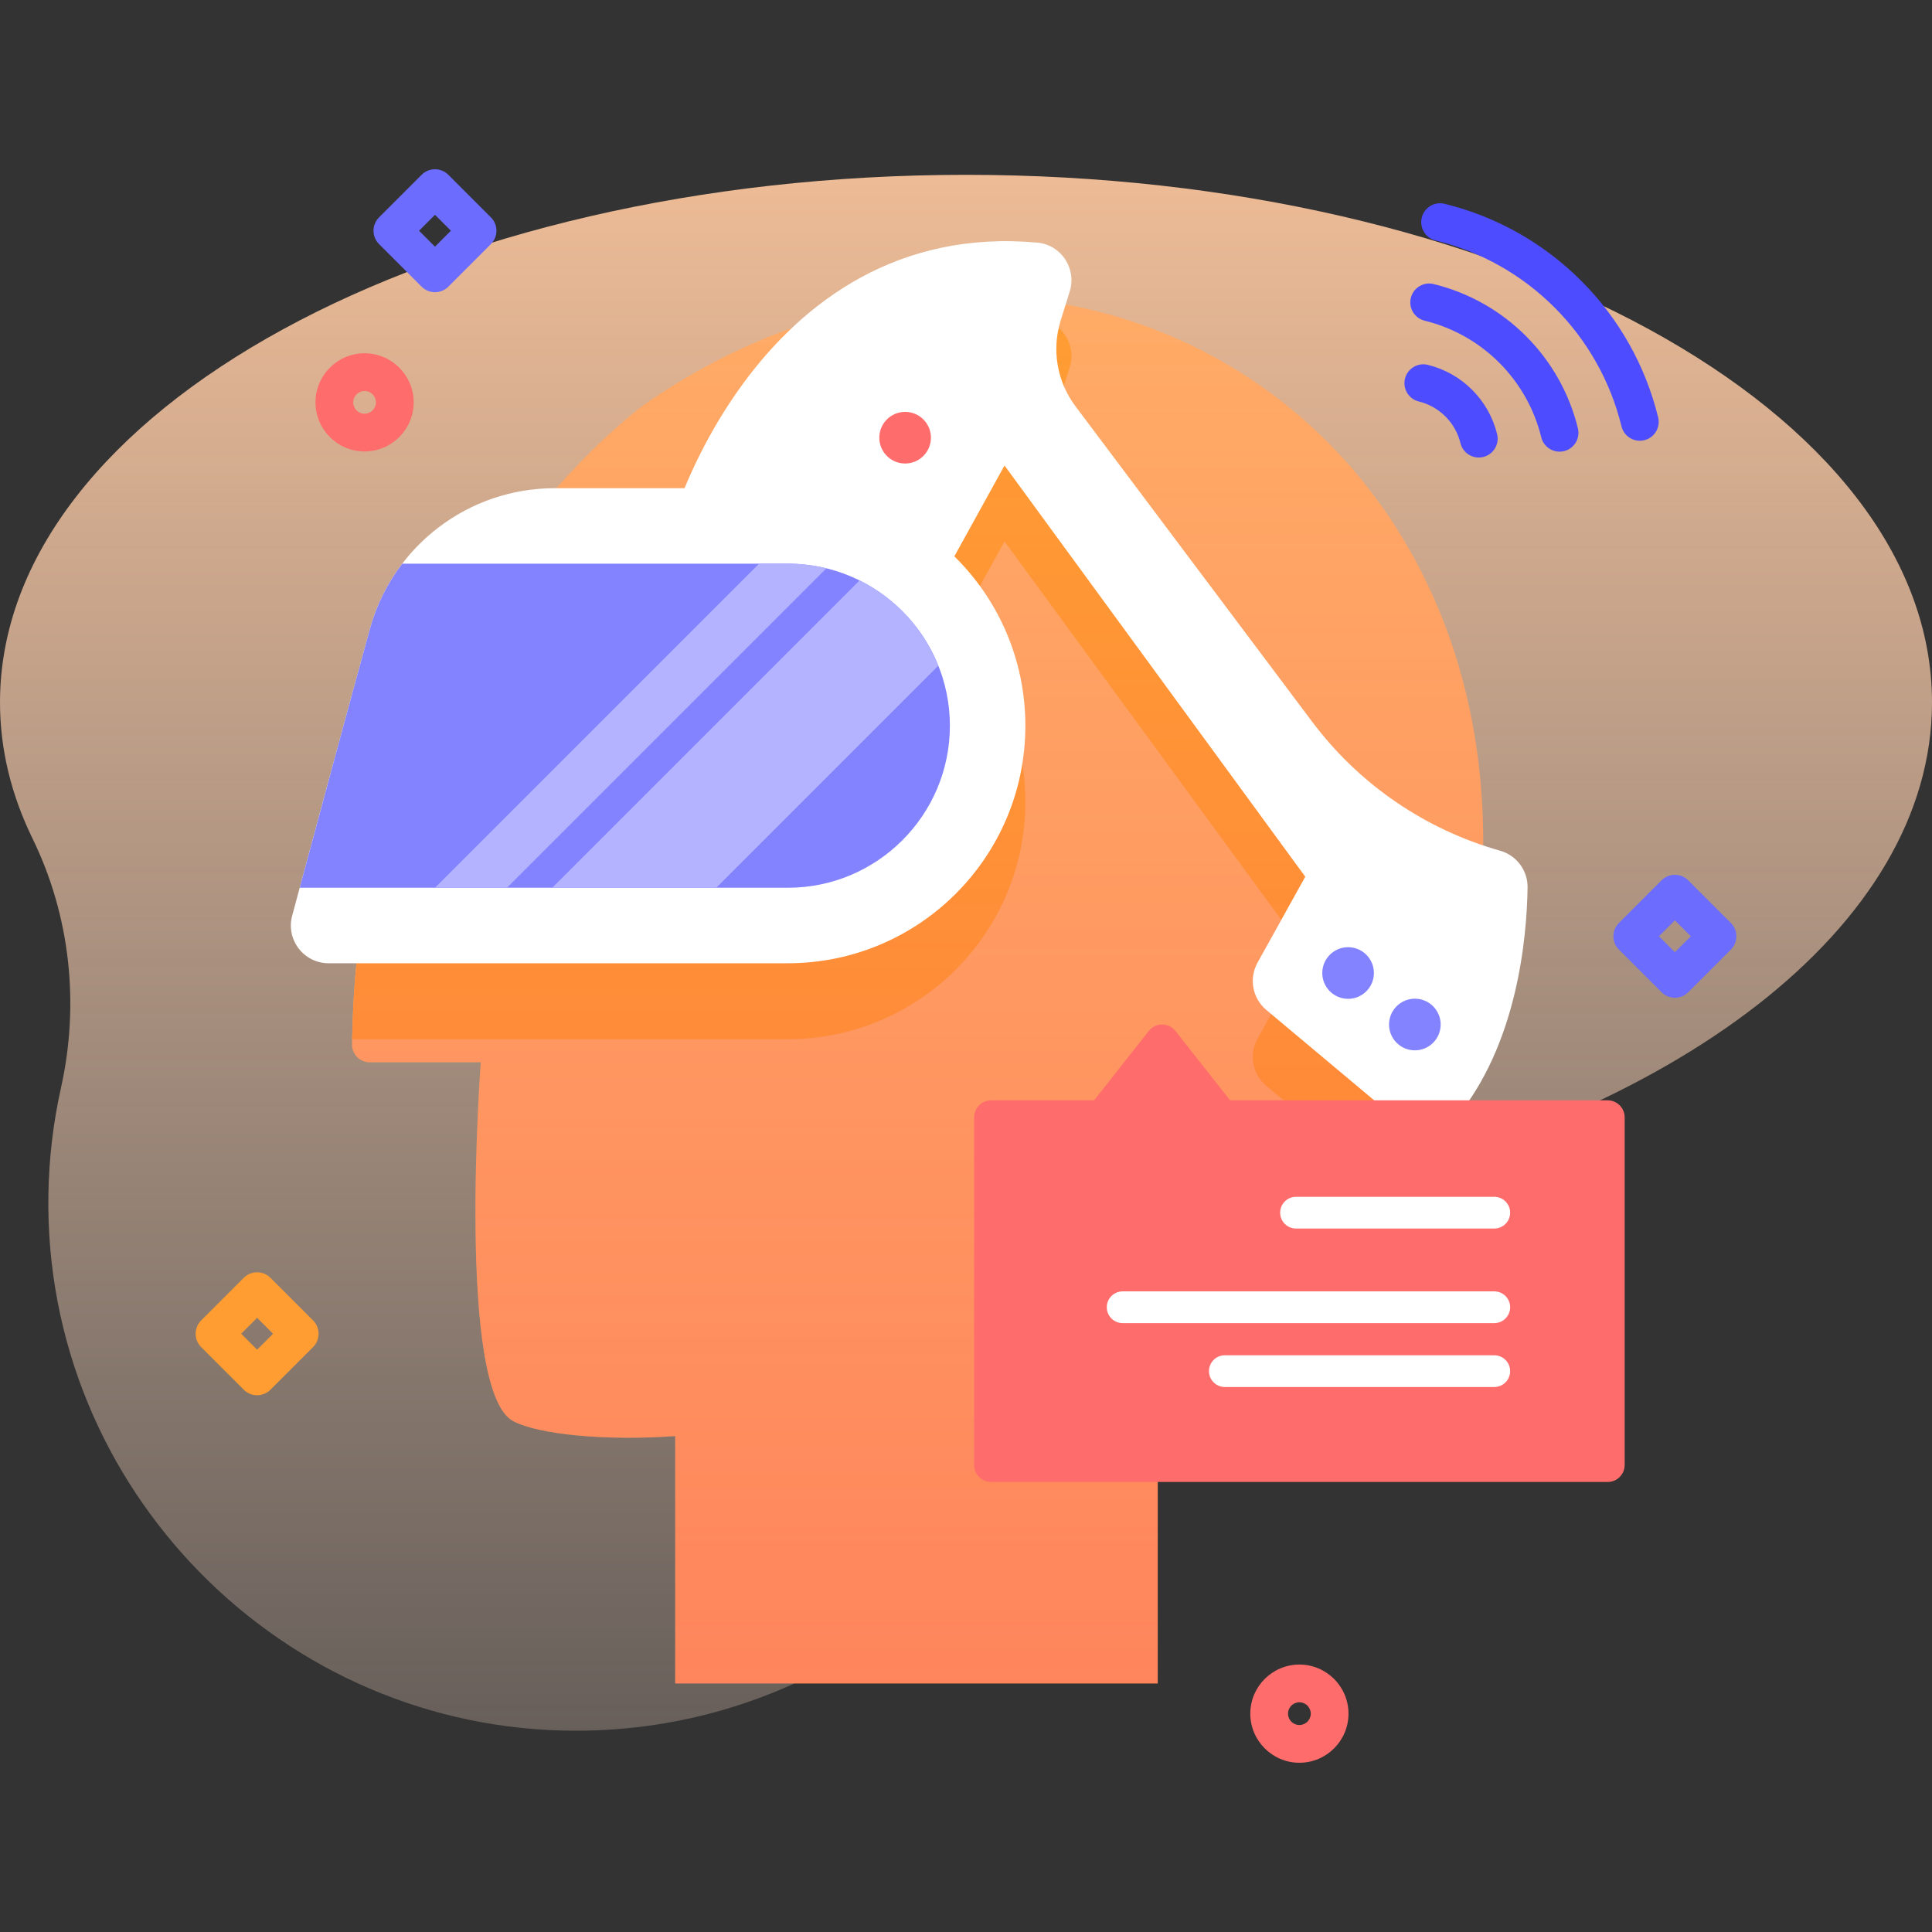 <svg id="Capa_1" enable-background="new 0 0 512 512" height="512" viewBox="0 0 512 512" width="512" xmlns="http://www.w3.org/2000/svg" xmlns:xlink="http://www.w3.org/1999/xlink"><rect x="0" y="0" width="512" height="512" fill="#333333" stroke="none"/><linearGradient id="SVGID_1_" gradientUnits="userSpaceOnUse" x1="256" x2="256" y1="-9.782" y2="624.8"><stop offset=".002" stop-color="#ffc599"/><stop offset=".992" stop-color="#ffe8dc" stop-opacity="0"/></linearGradient><linearGradient id="SVGID_2_" gradientUnits="userSpaceOnUse" x1="243.18" x2="243.18" y1="446.124" y2="78.471"><stop offset="0" stop-color="#ff4d4d" stop-opacity=".4"/><stop offset="1" stop-color="#ff4d4d" stop-opacity="0"/></linearGradient><g><path d="m512 186.131c0-77.209-114.615-139.799-256-139.799s-256 62.59-256 139.799c0 12.48 2.998 24.577 8.62 36.089 10.007 20.491 12.502 43.828 7.537 66.086-2.036 9.127-3.179 18.59-3.333 28.294-1.235 77.812 61.961 142.061 139.782 142.061 58.443-.001 108.503-35.865 129.385-86.785 11.468-27.964 35.565-48.919 65.155-55.077 96.38-20.058 164.854-70.993 164.854-130.668z" fill="url(#SVGID_1_)"/><g><g><g><g><path d="m306.808 446.124v-79.769c0-6.303 3.204-12.154 8.479-15.604 38.789-25.366 73.492-65.415 77.2-112.983 10.236-131.298-117.399-202.397-221.082-131.021 0 0-76.566 53.374-78.11 170.03-.034 2.599 2.058 4.733 4.657 4.733h29.459s-6.555 87.148 8.623 95.121c6.778 3.56 24.631 5.251 42.911 3.942v65.551z" fill="#ffab66"/><path d="m391.852 243.759c-3.26 24.39-14.6 46.67-30.22 65.83l-26.05-21.83c-3.68-3.08-4.65-8.33-2.32-12.52l12.65-22.78-79.7-108.98-13.31 24.08c5.81 5.71 10.52 12.54 13.77 20.13 3.26 7.6 5.06 15.97 5.06 24.75 0 34.77-28.18 62.95-62.95 62.95h-115.46c1.01-54.63 18.46-95.27 36.62-122.94 5.36-1.92 11.12-2.95 17.07-2.95h34.4c12.09-29.11 40.81-69.87 93.5-65.08 6.31.57 10.46 6.87 8.58 12.92l-2.42 7.78c-2.4 7.73-.94 16.15 3.92 22.63l62.77 83.67c11.2 14.93 26.56 26.17 44.09 32.34z" fill="#ff9d33"/><path d="m306.808 446.124v-79.769c0-6.303 3.204-12.154 8.479-15.604 38.789-25.366 73.492-65.415 77.2-112.983 10.236-131.298-117.399-202.397-221.082-131.021 0 0-76.566 53.374-78.11 170.03-.034 2.599 2.058 4.733 4.657 4.733h29.459s-6.555 87.148 8.623 95.121c6.778 3.56 24.631 5.251 42.911 3.942v65.551z" fill="url(#SVGID_2_)"/><path d="m397.543 225.446c4.363 1.233 7.35 5.238 7.281 9.772-.205 13.487-2.756 41.692-19.174 61.333-3.541 4.236-9.858 4.782-14.09 1.236l-35.982-30.147c-3.674-3.078-4.647-8.33-2.32-12.52l12.651-22.782-79.7-108.975-17.479 31.642h-74.324c0-14.963 26.796-97.4 100.51-90.704 6.308.573 10.453 6.874 8.574 12.923l-2.416 7.776c-2.403 7.736-.946 16.155 3.915 22.634l62.769 83.662c12.404 16.533 29.896 28.531 49.785 34.15z" fill="#fff"/><g><path d="m98.018 166.711c-7.089 25.763-15.874 58.395-20.592 75.972-1.705 6.352 3.082 12.589 9.659 12.589h121.7c34.765 0 62.947-28.182 62.947-62.947 0-34.765-28.182-62.947-62.947-62.947h-61.775c-22.873-.001-42.923 15.279-48.992 37.333z" fill="#fff"/><path d="m251.729 192.327c0 23.68-19.26 42.94-42.94 42.94h-129.36c4.93-18.38 12.41-46.08 18.59-68.56 1.76-6.42 4.72-12.27 8.58-17.33h102.19c23.68 0 42.94 19.27 42.94 42.95z" fill="#8383ff"/></g></g><g><path d="m426.041 392.745h-163.373c-2.493 0-4.513-2.021-4.513-4.513v-92.12c0-2.493 2.021-4.513 4.513-4.513h27.279l14.479-18.371c1.807-2.293 5.283-2.293 7.09 0l14.479 18.371h100.045c2.493 0 4.514 2.021 4.514 4.513v92.12c0 2.492-2.021 4.513-4.513 4.513z" fill="#ff6c6c"/><g><g><path d="m343.46 317.165h52.539c2.323 0 4.205 1.883 4.205 4.205s-1.883 4.206-4.205 4.206h-52.539c-2.323 0-4.205-1.883-4.205-4.206 0-2.322 1.883-4.205 4.205-4.205z" fill="#fff"/></g><g><path d="m297.515 342.227h98.484c2.323 0 4.205 1.883 4.205 4.206 0 2.322-1.883 4.205-4.205 4.205h-98.484c-2.323 0-4.205-1.883-4.205-4.205 0-2.323 1.883-4.206 4.205-4.206z" fill="#fff"/></g><g><path d="m324.596 359.164h71.403c2.323 0 4.205 1.883 4.205 4.205 0 2.323-1.883 4.205-4.205 4.205h-71.403c-2.323 0-4.205-1.883-4.205-4.205s1.882-4.205 4.205-4.205z" fill="#fff"/></g></g></g><circle cx="239.868" cy="115.994" fill="#ff6c6c" r="6.841"/><g fill="#8383ff"><circle cx="357.259" cy="257.859" r="6.841"/><circle cx="374.952" cy="271.507" r="6.841"/></g></g><g fill="#4d4dff"><path d="m377.556 84.99c7.475 1.83 14.308 5.68 19.761 11.133 5.453 5.454 9.303 12.287 11.133 19.761.559 2.282 2.603 3.812 4.853 3.812.394 0 .794-.047 1.193-.145 2.682-.656 4.324-3.363 3.667-6.046-2.265-9.25-7.028-17.706-13.775-24.452-6.746-6.747-15.202-11.51-24.452-13.775-2.684-.659-5.39.985-6.046 3.667-.659 2.681.984 5.387 3.666 6.045z"/><path d="m376.003 106.4c2.67.653 5.11 2.028 7.059 3.977 1.948 1.949 3.324 4.39 3.978 7.06.559 2.282 2.603 3.812 4.853 3.812.394 0 .794-.047 1.193-.145 2.682-.656 4.324-3.363 3.667-6.046-1.088-4.445-3.378-8.509-6.62-11.751-3.241-3.242-7.305-5.531-11.75-6.619-2.686-.658-5.39.985-6.046 3.667-.658 2.681.984 5.388 3.666 6.045z"/><path d="m439.428 110.61c-3.354-13.695-10.406-26.215-20.395-36.203-9.989-9.99-22.508-17.042-36.204-20.395-2.686-.657-5.39.985-6.046 3.667-.657 2.683.985 5.39 3.667 6.046 11.92 2.918 22.816 9.058 31.512 17.753 8.695 8.696 14.834 19.592 17.753 31.512.559 2.282 2.603 3.812 4.853 3.812.393 0 .794-.047 1.193-.145 2.681-.659 4.324-3.365 3.667-6.047z"/></g></g><path d="m219.005 150.605-84.66 84.66h-19.07l85.89-85.89h7.62c3.52 0 6.94.431 10.22 1.23z" fill="#b3b3ff"/><path d="m248.665 176.415-58.85 58.85h-43.46l81.44-81.44c9.45 4.68 16.93 12.741 20.87 22.59z" fill="#b3b3ff"/><g><path d="m344.354 467.147c-7.175 0-13.012-5.837-13.012-13.012s5.837-13.012 13.012-13.012 13.012 5.837 13.012 13.012-5.837 13.012-13.012 13.012zm0-16.024c-1.661 0-3.012 1.351-3.012 3.012s1.351 3.012 3.012 3.012 3.012-1.351 3.012-3.012-1.35-3.012-3.012-3.012z" fill="#ff6c6c"/></g><g><path d="m96.615 119.641c-7.175 0-13.012-5.837-13.012-13.012s5.837-13.012 13.012-13.012 13.012 5.837 13.012 13.012-5.837 13.012-13.012 13.012zm0-16.023c-1.661 0-3.012 1.351-3.012 3.012s1.351 3.012 3.012 3.012 3.012-1.351 3.012-3.012-1.351-3.012-3.012-3.012z" fill="#ff6c6c"/></g><g><path d="m68.137 369.752c-1.28 0-2.559-.488-3.536-1.465l-11.292-11.292c-.938-.938-1.464-2.209-1.464-3.535s.527-2.598 1.464-3.535l11.292-11.293c.938-.938 2.209-1.465 3.536-1.465 1.326 0 2.598.527 3.536 1.465l11.292 11.293c1.953 1.952 1.953 5.118 0 7.07l-11.292 11.292c-.977.977-2.256 1.465-3.536 1.465zm-4.221-16.292 4.221 4.221 4.221-4.221-4.221-4.222z" fill="#ff9d33"/></g><g><path d="m115.275 77.438c-1.326 0-2.598-.526-3.536-1.465l-11.292-11.293c-.938-.938-1.464-2.209-1.464-3.535s.527-2.598 1.464-3.535l11.292-11.292c1.954-1.953 5.119-1.952 7.071 0l11.292 11.292c1.953 1.952 1.953 5.118 0 7.07l-11.292 11.293c-.937.938-2.208 1.465-3.535 1.465zm-4.221-16.293 4.221 4.222 4.221-4.222-4.221-4.221z" fill="#6c6cff"/></g><g><path d="m443.863 264.419c-1.279 0-2.559-.488-3.535-1.464l-11.293-11.292c-.938-.938-1.465-2.21-1.465-3.536s.526-2.598 1.465-3.535l11.293-11.293c.938-.939 2.209-1.465 3.535-1.465 1.326 0 2.598.527 3.536 1.465l11.292 11.293c1.952 1.952 1.952 5.118-.001 7.07l-11.292 11.292c-.975.977-2.255 1.465-3.535 1.465zm-4.221-16.292 4.222 4.221 4.221-4.221-4.221-4.222z" fill="#6c6cff"/></g></g></g></svg>